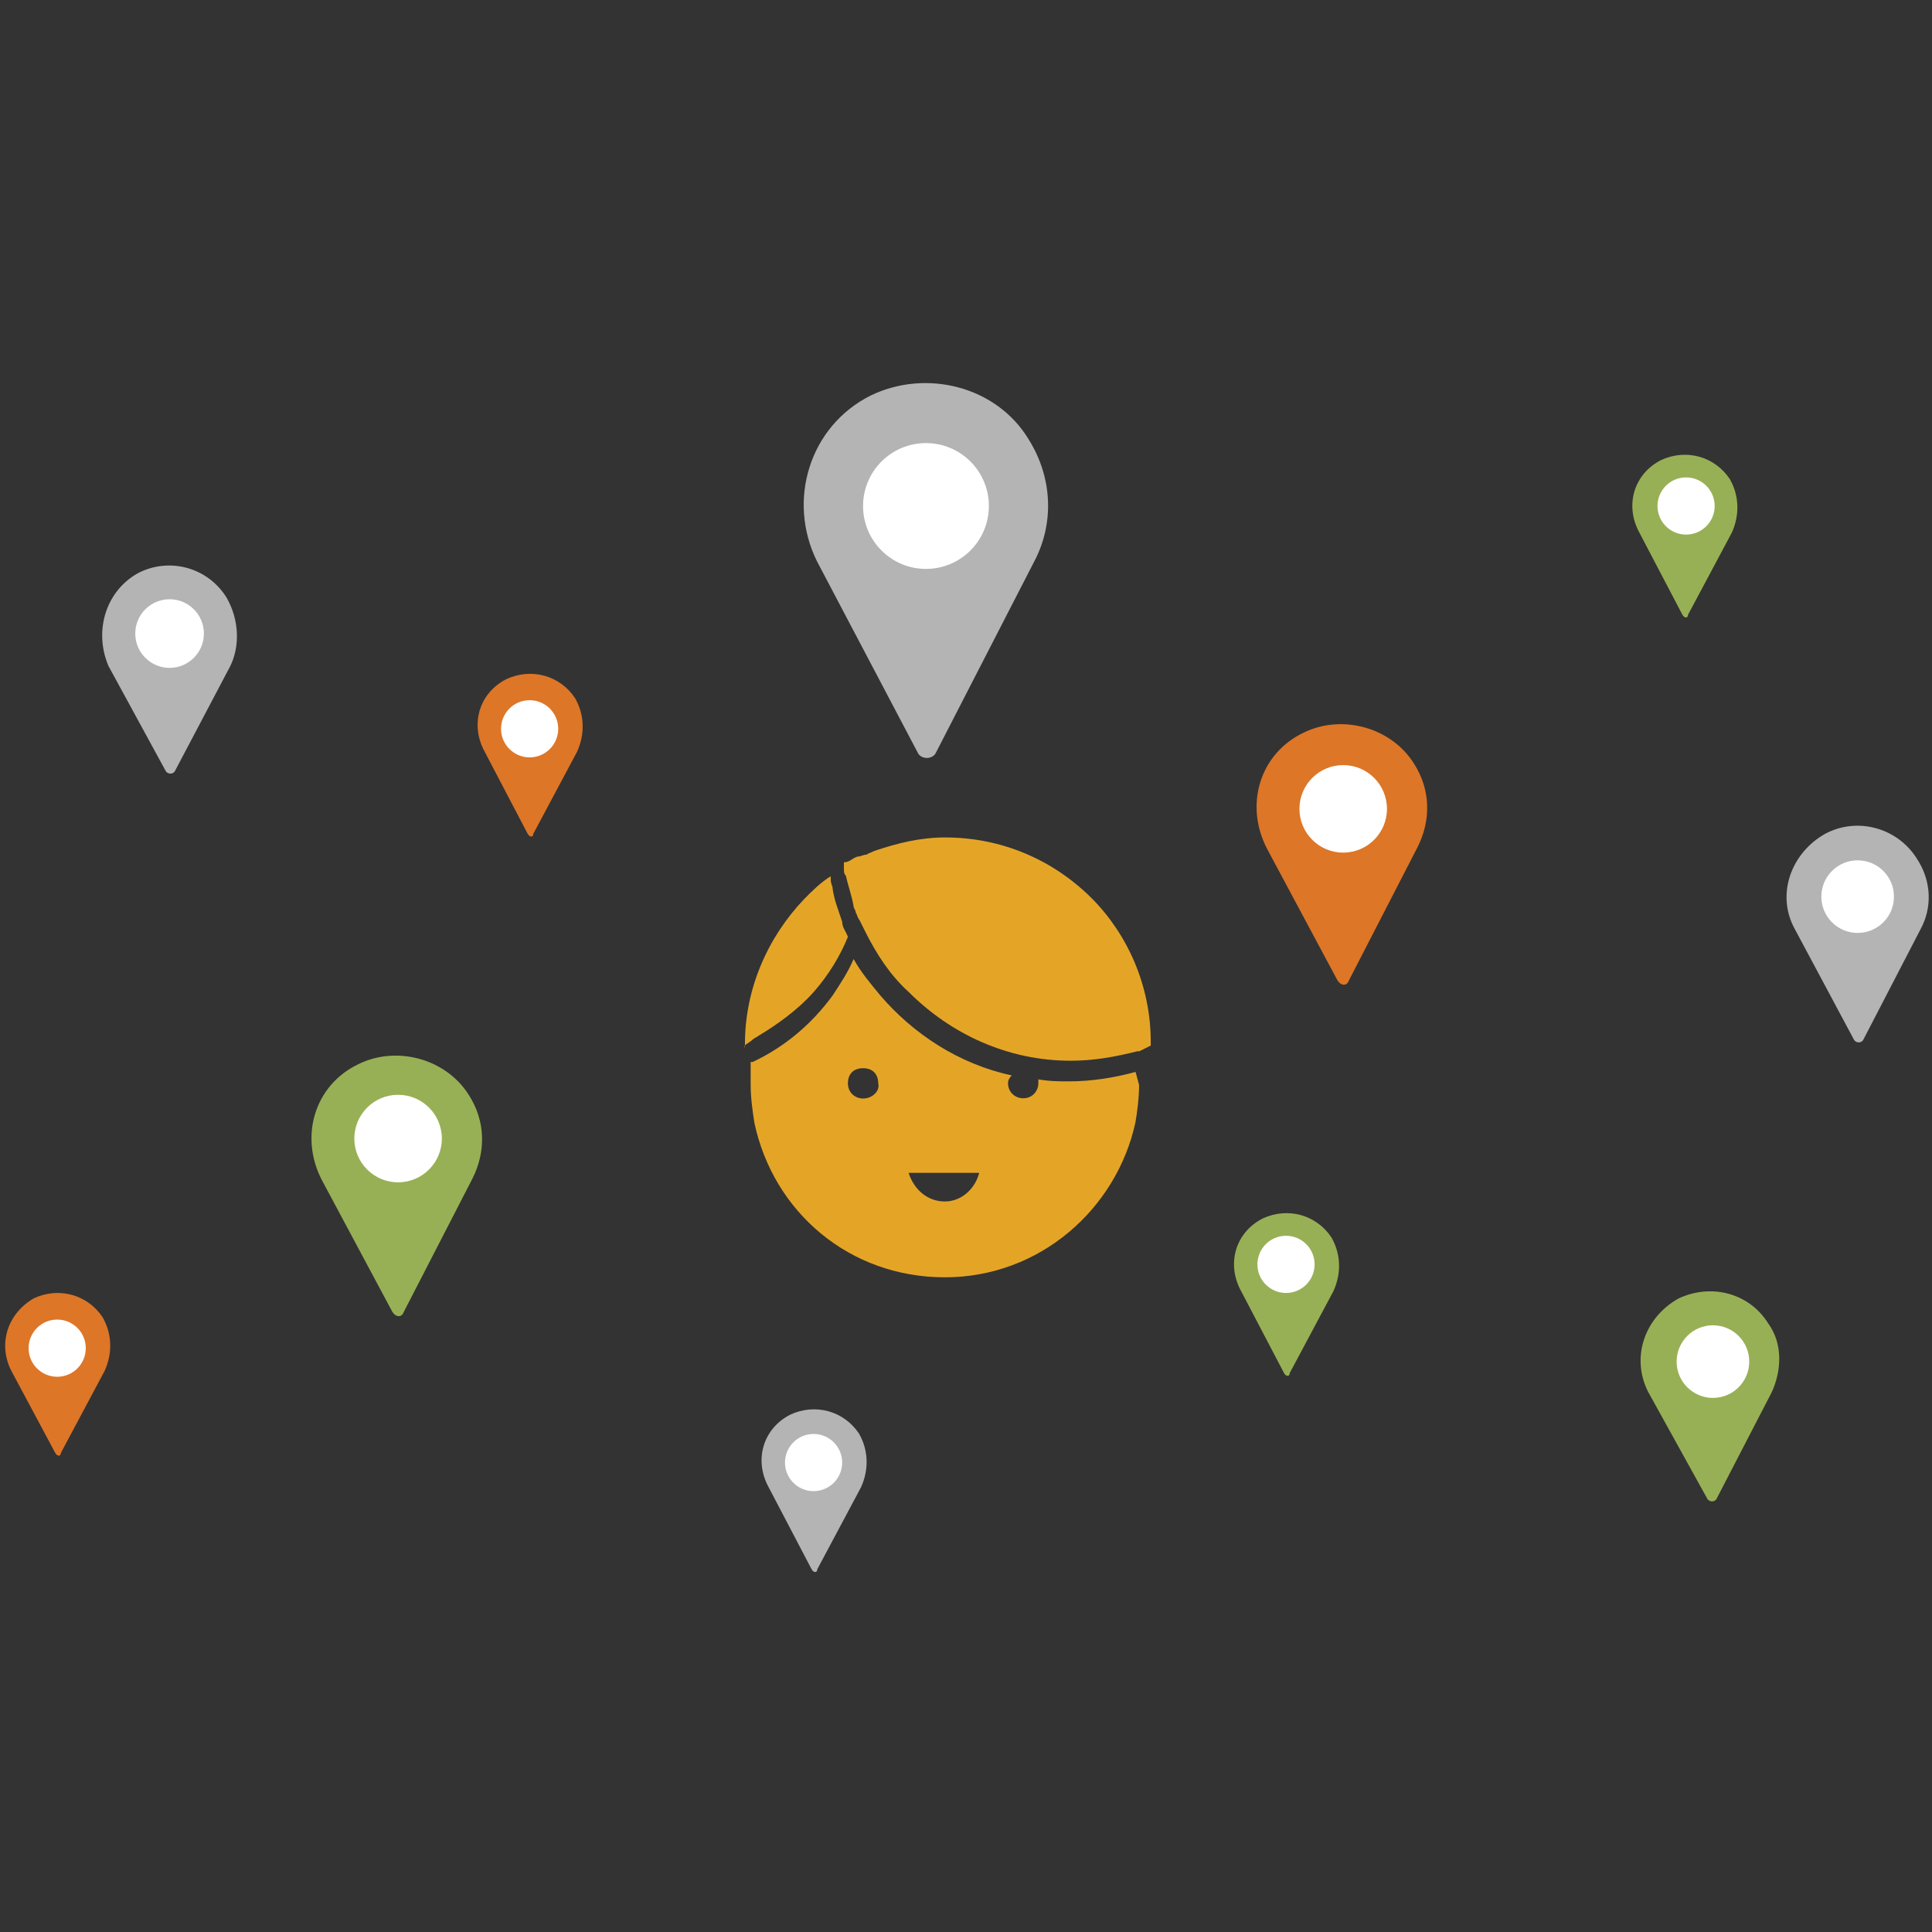 <?xml version="1.0" encoding="utf-8"?>
<!-- Generator: Adobe Illustrator 18.1.1, SVG Export Plug-In . SVG Version: 6.00 Build 0)  -->
<svg version="1.1" id="Layer_1" xmlns="http://www.w3.org/2000/svg" xmlns:xlink="http://www.w3.org/1999/xlink" x="0px" y="0px"
	 viewBox="151.5 7.5 777 777" enable-background="new 151.5 7.5 777 777" xml:space="preserve">
<rect x="151.5" y="7.5" width="777" height="777" fill="#333333" stroke="none"/>
<g>
	<g>
		<g>
			<path fill="#B4B4B5" d="M520.8,310.6c1.5,2.3,5.4,2.3,6.9,0l39.8-77.4c7.7-14.6,7.7-33-2.3-49c-13-21.5-41.4-28.4-63.6-17.6
				c-24.5,12.3-33.7,42.1-21.5,66.7L520.8,310.6z"/>
		</g>
		<circle fill="#FFFFFF" cx="523.9" cy="211" r="25.3"/>
	</g>
	<g>
		<g>
			<path fill="#98B055" d="M309.3,535.1c1.5,2.3,3.8,2.3,4.6,0l27.6-53.6c5.4-10.7,5.4-23-1.5-33.7c-9.2-14.6-29.1-19.9-44.4-12.3
				c-17.6,8.4-23.8,29.1-14.6,46.7L309.3,535.1z"/>
		</g>
		<circle fill="#FFFFFF" cx="311.6" cy="465.4" r="17.6"/>
	</g>
	<g>
		<g>
			<path fill="#DD7627" d="M689.4,401.8c1.5,2.3,3.8,2.3,4.6,0l27.6-53.6c5.4-10.7,5.4-23-1.5-33.7c-9.2-14.6-29.1-19.9-44.4-12.3
				c-17.6,8.4-23.8,29.1-14.6,46.7L689.4,401.8z"/>
		</g>
		<circle fill="#FFFFFF" cx="691.7" cy="332.8" r="17.6"/>
	</g>
	<g>
		<g>
			<path fill="#98B055" d="M667.9,559.7c0.8,1.5,2.3,1.5,2.3,0l17.6-33c3.1-6.9,3.1-14.6-0.8-21.5c-6.1-9.2-17.6-12.3-27.6-7.7
				c-10.7,5.4-14.6,17.6-9.2,28.4L667.9,559.7z"/>
		</g>
		<circle fill="#FFFFFF" cx="668.7" cy="516" r="11.5"/>
	</g>
	<g>
		<g>
			<path fill="#98B055" d="M828.1,254.7c0.8,1.5,2.3,1.5,2.3,0l17.6-33c3.1-6.9,3.1-14.6-0.8-21.5c-6.1-9.2-17.6-12.3-27.6-7.7
				c-10.7,5.4-14.6,17.6-9.2,28.4L828.1,254.7z"/>
		</g>
		<circle fill="#FFFFFF" cx="829.6" cy="211" r="11.5"/>
	</g>
	<g>
		<g>
			<path fill="#B4B4B5" d="M218.1,317.5c0.8,1.5,3.1,1.5,3.8,0l22.2-42.1c3.8-7.7,3.8-18.4-1.5-27.6c-7.7-12.3-23-16.1-35.2-10
				c-13,6.9-18.4,23-12.3,37.5L218.1,317.5z"/>
		</g>
		<circle fill="#FFFFFF" cx="219.7" cy="262.3" r="13.8"/>
	</g>
	<g>
		<g>
			<path fill="#B4B4B5" d="M477.9,638.6c0.8,1.5,2.3,1.5,2.3,0l17.6-33c3.1-6.9,3.1-14.6-0.8-21.5c-6.1-9.2-17.6-12.3-27.6-7.7
				c-10.7,5.4-14.6,17.6-9.2,28.4L477.9,638.6z"/>
		</g>
		<circle fill="#FFFFFF" cx="478.7" cy="595.7" r="11.5"/>
	</g>
	<g>
		<g>
			<path fill="#B4B4B5" d="M897.1,425.6c0.8,1.5,3.1,1.5,3.8,0l23-44.4c4.6-8.4,4.6-19.2-1.5-28.4c-7.7-12.3-23.8-16.9-36.8-10
				c-13.8,7.7-19.9,24.5-12.3,38.3L897.1,425.6z"/>
		</g>
		<circle fill="#FFFFFF" cx="898.6" cy="368.1" r="14.6"/>
	</g>
	<g>
		<g>
			<path fill="#98B055" d="M838.1,610.2c0.8,1.5,3.1,1.5,3.8,0l22.2-42.9c3.8-8.4,4.6-19.2-1.5-27.6c-7.7-12.3-23-16.1-36-10
				c-13.8,7.7-19.2,23.8-12.3,37.5L838.1,610.2z"/>
		</g>
		<circle fill="#FFFFFF" cx="840.4" cy="555.1" r="14.6"/>
	</g>
	<g>
		<g>
			<path fill="#DD7627" d="M363.7,342.8c0.8,1.5,2.3,1.5,2.3,0l17.6-33c3.1-6.9,3.1-14.6-0.8-21.5c-6.1-9.2-17.6-12.3-27.6-7.7
				c-10.7,5.4-14.6,17.6-9.2,28.4L363.7,342.8z"/>
		</g>
		<circle fill="#FFFFFF" cx="364.5" cy="300.6" r="11.5"/>
	</g>
	<g>
		<g>
			<path fill="#DD7627" d="M173.7,591.8c0.8,1.5,2.3,1.5,2.3,0l17.6-33c3.1-6.9,3.1-14.6-0.8-21.5c-6.1-9.2-17.6-12.3-27.6-7.7
				c-10.7,6.1-14.6,18.4-9.2,29.1L173.7,591.8z"/>
		</g>
		<circle fill="#FFFFFF" cx="174.5" cy="549.7" r="11.5"/>
	</g>
	<g>
		<path fill="#E4A527" d="M608.2,438.6c-8.4,2.3-17.6,3.8-26.8,3.8c-3.8,0-7.7,0-12.3-0.8c0,0.8,0,0.8,0,1.5c0,3.1-2.3,6.1-6.1,6.1
			c-3.1,0-6.1-2.3-6.1-6.1c0-1.5,0.8-2.3,1.5-3.1c-21.5-4.6-39.8-16.9-52.9-32.2c-3.8-4.6-7.7-9.2-10.7-14.6
			c-2.3,5.4-5.4,10-8.4,14.6c-8.4,11.5-19.2,20.7-32.2,26.8l0,0c0,0,0,0-0.8,0v9.2c0,5.4,0.8,10.7,1.5,15.3
			c7.7,36,38.3,62.1,76.6,62.1s69-27.6,76.6-62.1c0.8-4.6,1.5-10,1.5-15.3L608.2,438.6L608.2,438.6
			C608.9,438.6,608.9,438.6,608.2,438.6z M531.5,490.7c-6.9,0-12.3-4.6-14.6-11.5h28.4C543.8,485.3,538.4,490.7,531.5,490.7z
			 M498.6,449.3c-3.1,0-6.1-2.3-6.1-6.1c0-3.8,2.3-6.1,6.1-6.1c3.8,0,6.1,2.3,6.1,6.1C505.5,446.2,502.4,449.3,498.6,449.3z"/>
		<path fill="#E4A527" d="M454.2,425.6c0.8-0.8,1.5-0.8,2.3-1.5c7.7-4.6,16.1-10.7,22.2-17.6c6.1-6.9,10.7-14.6,13.8-22.2
			c-0.8-2.3-2.3-3.8-2.3-6.1c-1.5-4.6-3.1-8.4-3.8-13c0-1.5-0.8-2.3-0.8-3.8c0-0.8,0-0.8,0-1.5c-3.8,2.3-7.7,6.1-10.7,9.2
			c-14.6,15.3-23.8,36-23.8,58.2c0,0.8,0,1.5,0,1.5C450.3,427.8,452.6,427.1,454.2,425.6L454.2,425.6z"/>
		<path fill="#E4A527" d="M590.6,368.8c-15.3-15.3-36-24.5-59-24.5c-10,0-19.2,2.3-28.4,5.4c-1.5,0.8-2.3,0.8-3.1,1.5
			c-1.5,0-2.3,0.8-3.8,0.8c-2.3,0.8-3.1,2.3-5.4,2.3c0,0.8,0,1.5,0,2.3c0,1.5,0,2.3,0.8,3.1c0.8,3.8,2.3,7.7,3.1,12.3
			c0,0.8,0.8,1.5,0.8,2.3c0.8,1.5,0.8,2.3,1.5,3.1c0.8,1.5,1.5,3.1,2.3,4.6c4.6,9.2,10,17.6,17.6,24.5
			c16.9,16.9,39.8,27.6,65.1,27.6c9.2,0,17.6-1.5,26.8-3.8h0.8l0,0c1.5-0.8,3.1-1.5,4.6-2.3c0-0.8,0-1.5,0-1.5
			C614.3,404.1,605.1,383.4,590.6,368.8z"/>
	</g>
</g>
</svg>
